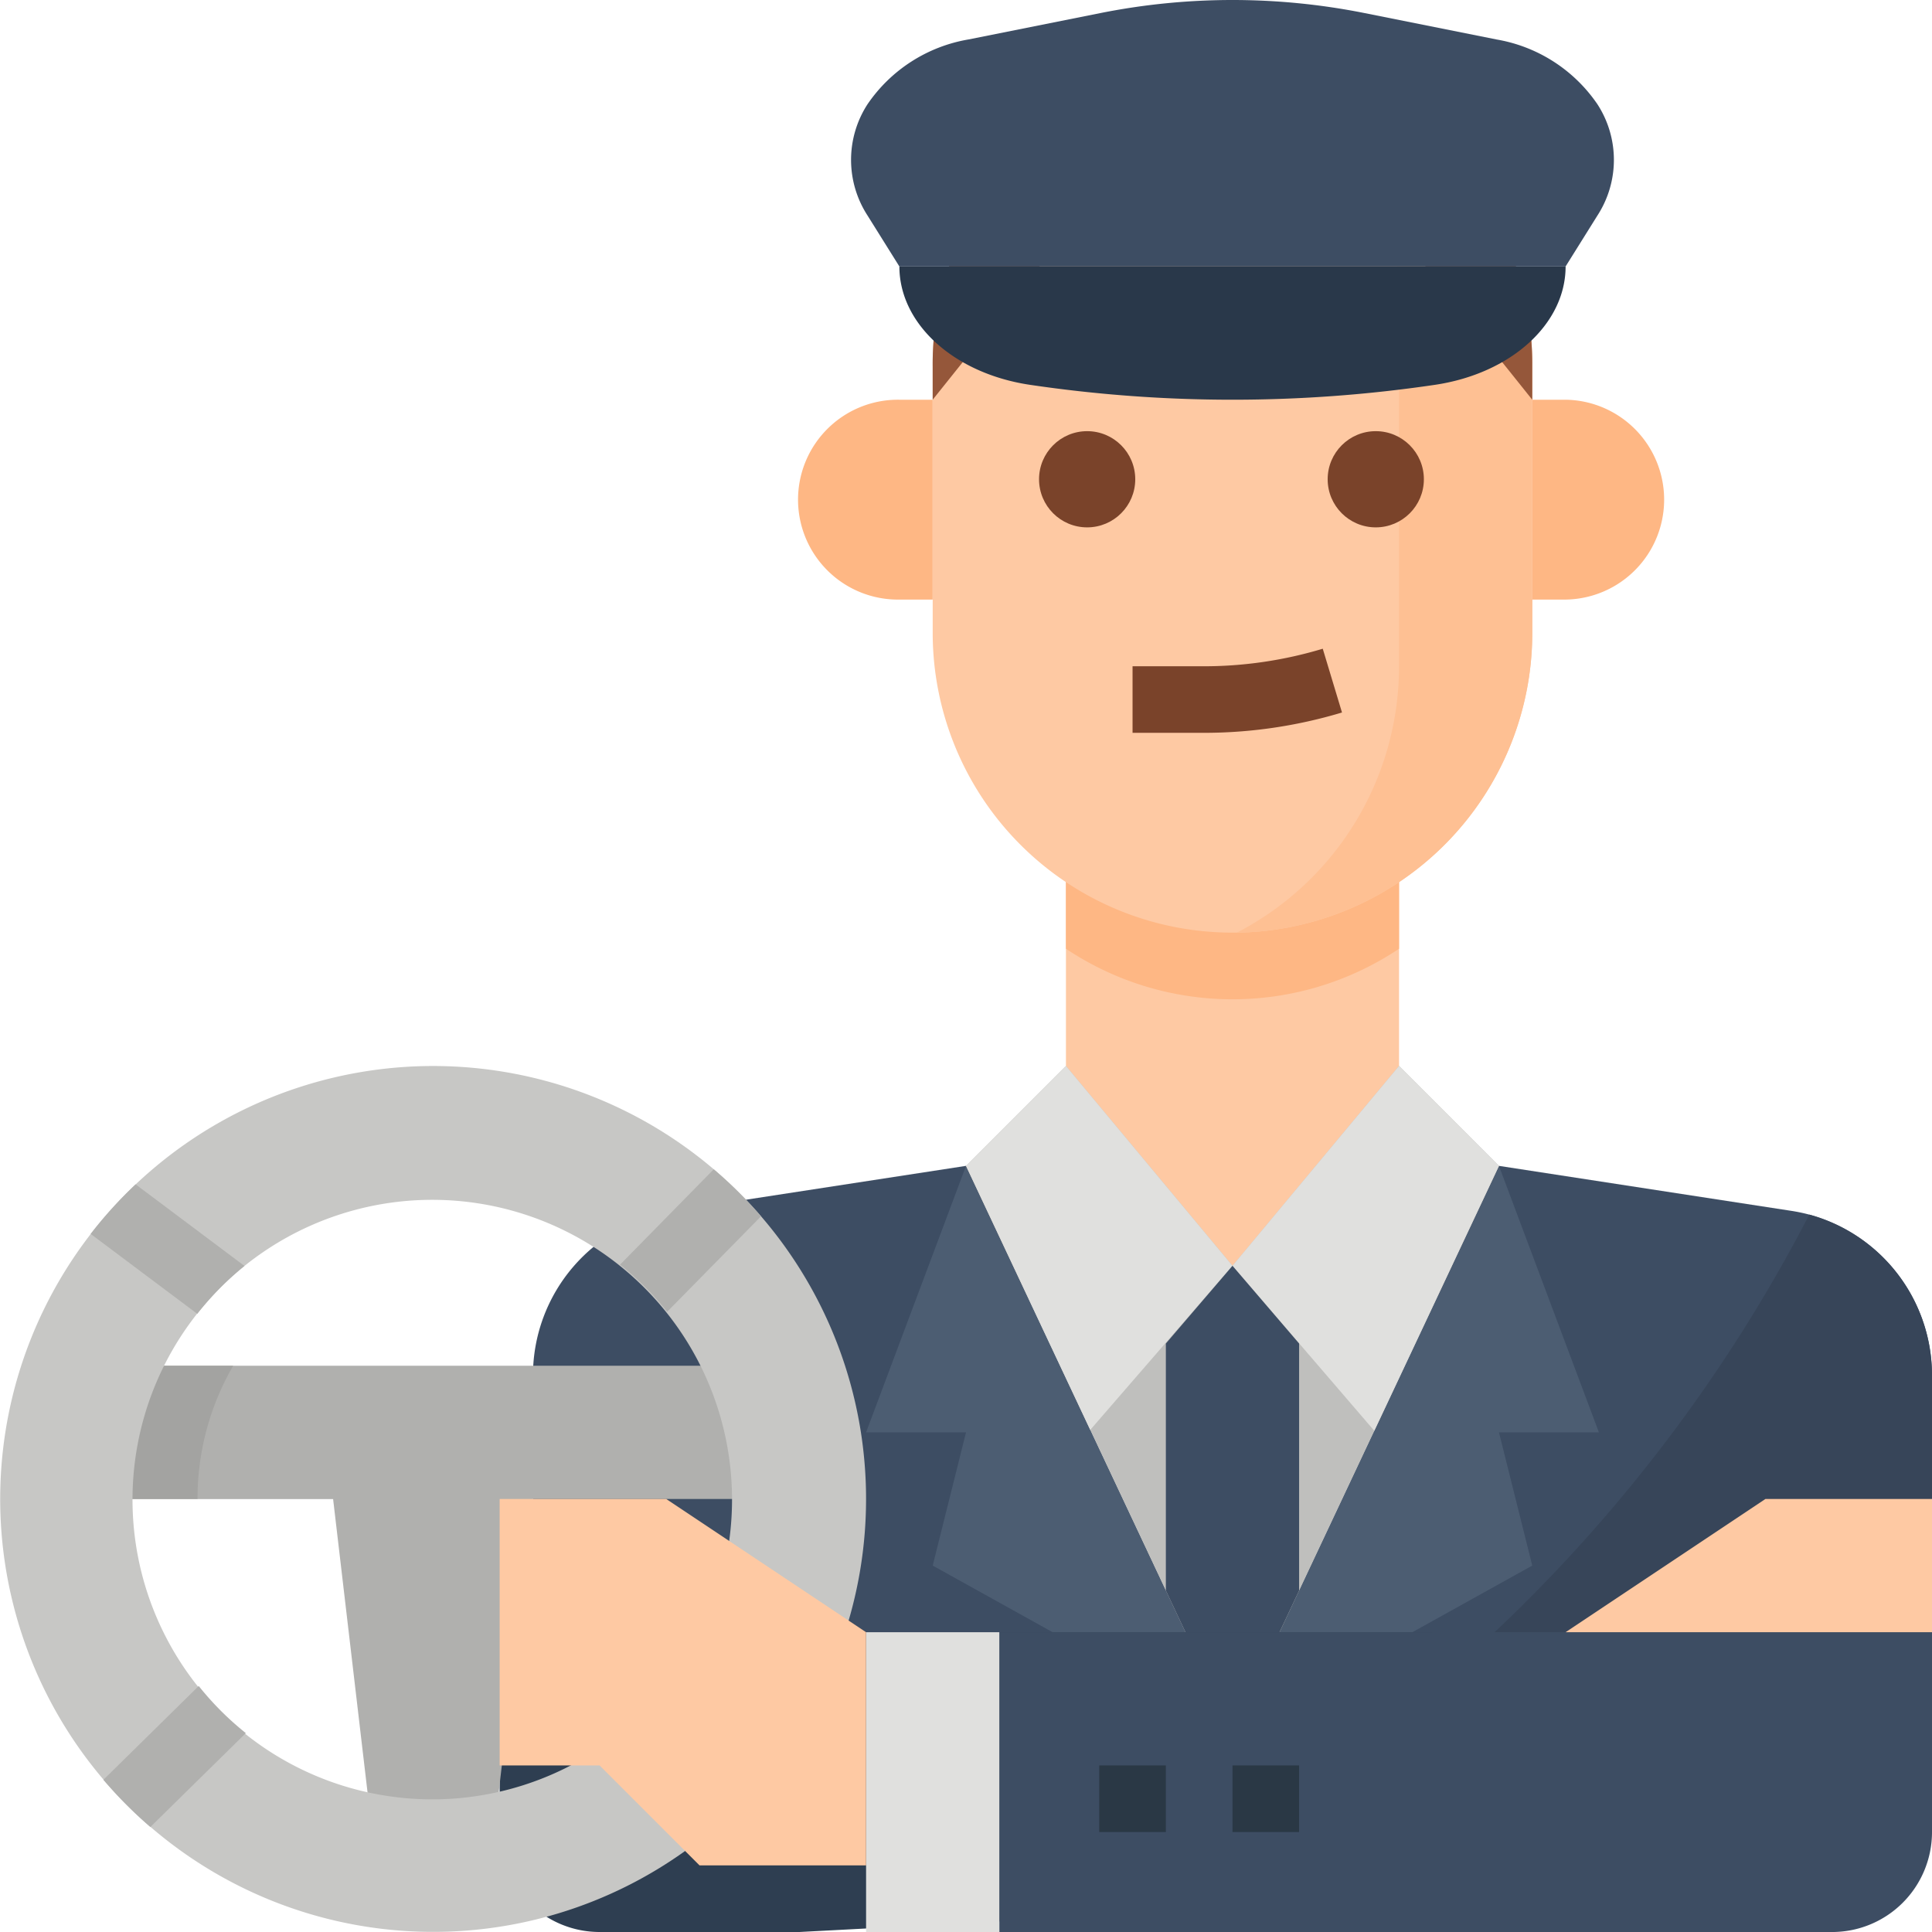 <svg xmlns="http://www.w3.org/2000/svg" width="100.408" height="100.408" viewBox="0 0 100.408 100.408">
  <g id="driver" transform="translate(-24 -24)">
    <path id="Path_49222" data-name="Path 49222" d="M283.7,222.505v6.925H256v-6.925l5.194-1.731V200h17.312v20.774Z" transform="translate(-181.796 -137.914)" fill="#fec9a3"/>
    <path id="Path_49223" data-name="Path 49223" d="M297.312,211.222V200H280v11.221a15.573,15.573,0,0,0,17.312,0Z" transform="translate(-200.602 -137.914)" fill="#feb784"/>
    <path id="Path_49224" data-name="Path 49224" d="M224.709,314.889v22H152v-22a8.655,8.655,0,0,1,7.34-8.556L174.505,304l13.849,29.43L202.2,304l15.165,2.333a8.839,8.839,0,0,1,.963.2,8.656,8.656,0,0,1,6.377,8.353Z" transform="translate(-100.301 -219.409)" fill="#3d4d63"/>
    <path id="Path_49225" data-name="Path 49225" d="M366.158,324.073v22H332.51a80.978,80.978,0,0,0,27.27-30.356A8.656,8.656,0,0,1,366.158,324.073Z" transform="translate(-241.749 -228.593)" fill="#374559"/>
    <path id="Path_49226" data-name="Path 49226" d="M237.194,304,232,317.849h5.194l-1.731,6.925,15.581,8.656Z" transform="translate(-162.989 -219.409)" fill="#4c5d72"/>
    <path id="Path_49227" data-name="Path 49227" d="M333.849,304l5.194,13.849h-5.194l1.731,6.925L320,333.43Z" transform="translate(-231.947 -219.409)" fill="#4c5d72"/>
    <path id="Path_49228" data-name="Path 49228" d="M283.7,285.194l-6.479,13.767-3.908,8.305-3.462,7.358-3.462-7.358-3.93-8.351L256,285.194,261.194,280l8.656,10.387L278.505,280Z" transform="translate(-181.796 -200.602)" fill="#bfbfbd"/>
    <path id="Path_49229" data-name="Path 49229" d="M269.849,290.387l-7.392,8.528L256,285.194,261.194,280Z" transform="translate(-181.796 -200.602)" fill="#e0e0de"/>
    <path id="Path_49230" data-name="Path 49230" d="M333.849,285.194l-6.479,13.767L320,290.387,328.656,280Z" transform="translate(-231.947 -200.602)" fill="#e0e0de"/>
    <path id="Path_49231" data-name="Path 49231" d="M310.925,332.04v12.839l-3.462,7.358L304,344.879V332.04l3.462-4.04Z" transform="translate(-219.409 -238.215)" fill="#3d4d63"/>
    <path id="Path_49232" data-name="Path 49232" d="M192.473,429.849l-32.892,1.731H149.194A5.194,5.194,0,0,1,144,426.387V416h48.473Z" transform="translate(-94.032 -307.172)" fill="#2e3e51"/>
    <path id="Path_49233" data-name="Path 49233" d="M400,403.043l19.043-3.462V384h-8.656L400,390.925Z" transform="translate(-294.635 -282.097)" fill="#fec9a3"/>
    <path id="Path_49234" data-name="Path 49234" d="M393.731,120H392v10.387h1.731a5.194,5.194,0,0,0,0-10.387Z" transform="translate(-288.366 -75.226)" fill="#feb784"/>
    <path id="Path_49235" data-name="Path 49235" d="M221.28,120h-.087a5.194,5.194,0,1,0,0,10.387h1.731V120Z" transform="translate(-150.452 -75.226)" fill="#feb784"/>
    <path id="Path_49236" data-name="Path 49236" d="M279.161,55.581V69.43A15.58,15.58,0,0,1,263.8,85.008c-.074,0-.15,0-.223,0A15.582,15.582,0,0,1,248,69.431V55.581a15.581,15.581,0,1,1,31.161,0Z" transform="translate(-175.527 -12.538)" fill="#fec9a3"/>
    <path id="Path_49237" data-name="Path 49237" d="M336.39,56.834V70.684a15.58,15.58,0,0,1-15.357,15.578,15.576,15.576,0,0,0,8.432-13.847V53.372A15.532,15.532,0,0,0,324.9,42.355c-.262-.262-.53-.513-.809-.755A15.591,15.591,0,0,1,336.39,56.834Z" transform="translate(-232.756 -13.791)" fill="#fec093"/>
    <circle id="Ellipse_131" data-name="Ellipse 131" cx="2.5" cy="2.5" r="2.5" transform="translate(78 46.408)" fill="#7a432a"/>
    <circle id="Ellipse_132" data-name="Ellipse 132" cx="2.5" cy="2.5" r="2.5" transform="translate(93 46.408)" fill="#7a432a"/>
    <path id="Path_49238" data-name="Path 49238" d="M256.18,48.906a37.731,37.731,0,0,0,14.8,0l1.255-.25,6.925,8.656V55.581a15.581,15.581,0,1,0-31.161,0v1.731l6.925-8.656Z" transform="translate(-175.527 -12.538)" fill="#95573a"/>
    <path id="Path_49239" data-name="Path 49239" d="M299.664,184.159H296V180.7h3.664a21.437,21.437,0,0,0,6.221-.912l1,3.314A24.893,24.893,0,0,1,299.664,184.159Z" transform="translate(-213.14 -122.073)" fill="#7a432a"/>
    <path id="Path_49240" data-name="Path 49240" d="M267.833,94.151a71.929,71.929,0,0,1-21.043,0C242.842,93.565,240,90.99,240,88h34.624C274.624,90.99,271.782,93.565,267.833,94.151Z" transform="translate(-169.258 -50.151)" fill="#29384a"/>
    <path id="Path_49241" data-name="Path 49241" d="M261.932,26.05l-6.892-1.379a35.016,35.016,0,0,0-13.643,0l-6.892,1.378a7.968,7.968,0,0,0-5.258,3.374,5.315,5.315,0,0,0,0,5.771l1.66,2.655H265.53l1.659-2.654a5.315,5.315,0,0,0,0-5.771A7.964,7.964,0,0,0,261.932,26.05Z" transform="translate(-160.165)" fill="#3d4d63"/>
    <path id="Path_49242" data-name="Path 49242" d="M85.676,358.925H74.423l-1.562,13.369-.385,3.294a11.979,11.979,0,0,1-3.03.433,15.637,15.637,0,0,1-3.462-.5l-.379-3.222-1.569-13.369H53A15.5,15.5,0,0,1,54.638,352h29.4A15.5,15.5,0,0,1,85.676,358.925Z" transform="translate(-22.724 -257.022)" fill="#b0b0ae"/>
    <path id="Path_49243" data-name="Path 49243" d="M53,358.925h3.99A13.771,13.771,0,0,1,58.843,352h-4.2A15.5,15.5,0,0,0,53,358.925Z" transform="translate(-22.724 -257.022)" fill="#a3a3a1"/>
    <path id="Path_49244" data-name="Path 49244" d="M63.553,287.814A22.5,22.5,0,1,0,68.946,304.2,22.5,22.5,0,0,0,63.553,287.814Zm-7.325,26.864a15.579,15.579,0,1,1,2.381-21.9,15.579,15.579,0,0,1-2.381,21.9Z" transform="translate(0 -200.602)" fill="#c7c7c5"/>
    <g id="Group_23621" data-name="Group 23621" transform="translate(28.711 84.769)">
      <path id="Path_49245" data-name="Path 49245" d="M53.764,312.664a15.687,15.687,0,0,0-2.452,2.489L45.77,311a22.172,22.172,0,0,1,2.337-2.577Z" transform="translate(-45.77 -307.641)" fill="#b0b0ae"/>
      <path id="Path_49246" data-name="Path 49246" d="M180.239,307.263l-4.88,4.962a15.5,15.5,0,0,0-2.45-2.447l4.871-4.958A22.4,22.4,0,0,1,180.239,307.263Z" transform="translate(-145.397 -304.82)" fill="#b0b0ae"/>
      <path id="Path_49247" data-name="Path 49247" d="M56.233,431.36l-4.962,4.88a22.337,22.337,0,0,1-2.441-2.454l4.955-4.875A15.5,15.5,0,0,0,56.233,431.36Z" transform="translate(-48.168 -402.057)" fill="#b0b0ae"/>
      <path id="Path_49248" data-name="Path 49248" d="M180.3,433.849a22.188,22.188,0,0,1-2.45,2.45l-4.919-4.919a15.426,15.426,0,0,0,2.45-2.45Z" transform="translate(-145.413 -402.073)" fill="#b0b0ae"/>
    </g>
    <path id="Path_49249" data-name="Path 49249" d="M264,431.581h43.279a5.194,5.194,0,0,0,5.194-5.194V416H264Z" transform="translate(-188.065 -307.172)" fill="#3d4d63"/>
    <path id="Path_49250" data-name="Path 49250" d="M232,416h6.925v15.581H232Z" transform="translate(-162.989 -307.172)" fill="#e0e0de"/>
    <path id="Path_49251" data-name="Path 49251" d="M288,448h3.462v3.462H288Z" transform="translate(-206.871 -332.248)" fill="#2a3845"/>
    <path id="Path_49252" data-name="Path 49252" d="M320,448h3.462v3.462H320Z" transform="translate(-231.947 -332.248)" fill="#2a3845"/>
    <path id="Path_49253" data-name="Path 49253" d="M163.043,403.043h-8.656l-5.194-5.194H144V384h8.656l10.387,6.925Z" transform="translate(-94.032 -282.097)" fill="#fec9a3"/>
  </g>
</svg>
